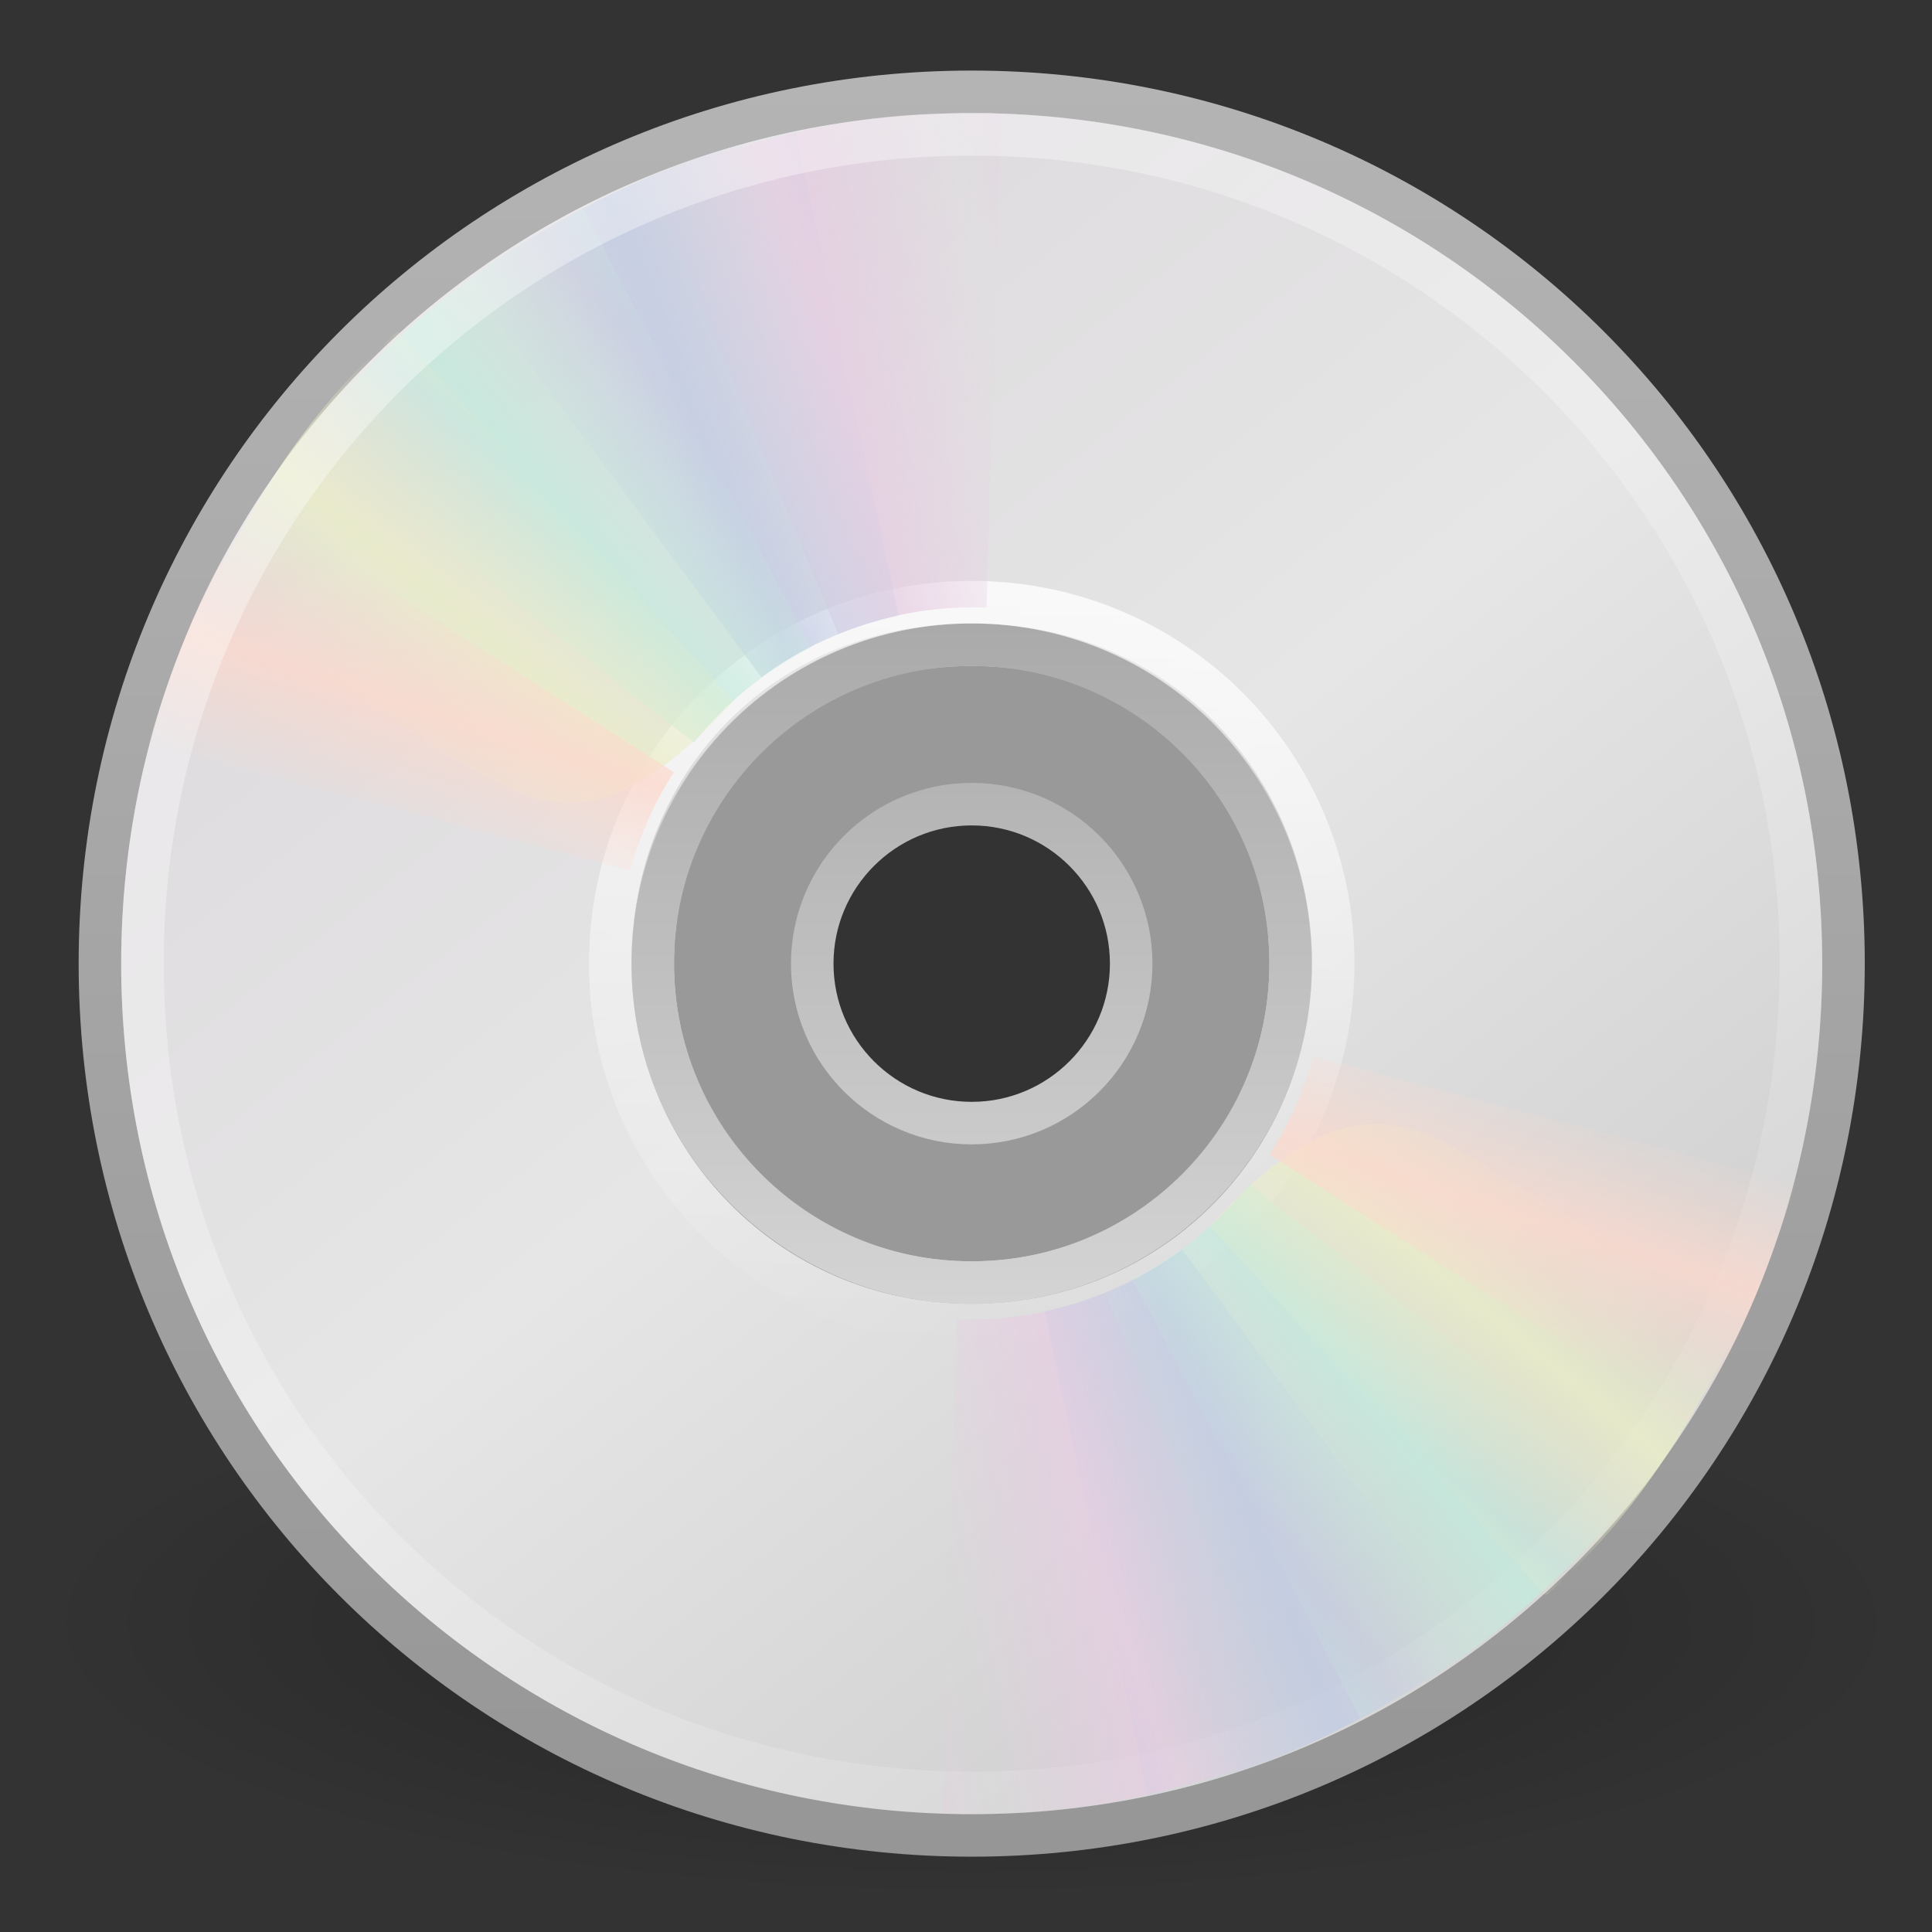 <?xml version="1.0" encoding="UTF-8" standalone="no"?>
<!-- Created with Inkscape (http://www.inkscape.org/) -->

<svg
   xmlns:dc="http://purl.org/dc/elements/1.1/"
   xmlns:cc="http://creativecommons.org/ns#"
   xmlns:rdf="http://www.w3.org/1999/02/22-rdf-syntax-ns#"
   xmlns:svg="http://www.w3.org/2000/svg"
   xmlns="http://www.w3.org/2000/svg"
   xmlns:xlink="http://www.w3.org/1999/xlink"
   xmlns:sodipodi="http://sodipodi.sourceforge.net/DTD/sodipodi-0.dtd"
   xmlns:inkscape="http://www.inkscape.org/namespaces/inkscape"
   width="128"
   height="128"
   id="svg26392"
   version="1.1"
   inkscape:version="0.48.5 r10040"
   sodipodi:docname="media-memory.svg">
  <rect width="100%" height="100%" fill="#333333" stroke="none"/>
  <defs
     id="defs26394">
    <filter
       color-interpolation-filters="sRGB"
       inkscape:collect="always"
       id="filter10207">
      <feGaussianBlur
         inkscape:collect="always"
         stdDeviation="0.022"
         id="feGaussianBlur10209" />
    </filter>
    <filter
       color-interpolation-filters="sRGB"
       inkscape:collect="always"
       id="filter5190">
      <feGaussianBlur
         inkscape:collect="always"
         stdDeviation="0.11"
         id="feGaussianBlur5192" />
    </filter>
    <filter
       color-interpolation-filters="sRGB"
       inkscape:collect="always"
       id="filter7497">
      <feGaussianBlur
         inkscape:collect="always"
         stdDeviation="0.037"
         id="feGaussianBlur7499" />
    </filter>
    <linearGradient
       inkscape:collect="always"
       xlink:href="#linearGradient4827"
       id="linearGradient7553"
       gradientUnits="userSpaceOnUse"
       spreadMethod="reflect"
       x1="64.492"
       y1="83.274"
       x2="64.492"
       y2="83.705" />
    <linearGradient
       id="linearGradient4827">
      <stop
         id="stop4829"
         offset="0"
         style="stop-color:#a5acb2;stop-opacity:1" />
      <stop
         style="stop-color:#bdc1c7;stop-opacity:1"
         offset="0.643"
         id="stop4831" />
      <stop
         id="stop4833"
         offset="0.88"
         style="stop-color:#33373c;stop-opacity:1;" />
      <stop
         id="stop4835"
         offset="1"
         style="stop-color:#000000;stop-opacity:1;" />
    </linearGradient>
    <clipPath
       id="clipPath3613"
       clipPathUnits="userSpaceOnUse">
      <rect
         style="fill:#ffffff;fill-opacity:1;fill-rule:nonzero;stroke:none"
         id="rect3615"
         width="84"
         height="84"
         x="6"
         y="6"
         rx="6"
         ry="6" />
    </clipPath>
    <linearGradient
       gradientUnits="userSpaceOnUse"
       y2="138.661"
       x2="48"
       y1="20.221"
       x1="48"
       id="linearGradient3613"
       xlink:href="#linearGradient3737"
       inkscape:collect="always" />
    <filter
       color-interpolation-filters="sRGB"
       height="1.384"
       y="-0.192"
       width="1.384"
       x="-0.192"
       id="filter3794"
       inkscape:collect="always">
      <feGaussianBlur
         id="feGaussianBlur3796"
         stdDeviation="5.28"
         inkscape:collect="always" />
    </filter>
    <filter
       color-interpolation-filters="sRGB"
       id="filter3174"
       inkscape:collect="always">
      <feGaussianBlur
         id="feGaussianBlur3176"
         stdDeviation="1.71"
         inkscape:collect="always" />
    </filter>
    <linearGradient
       id="linearGradient3737"
       inkscape:collect="always">
      <stop
         id="stop3739"
         offset="0"
         style="stop-color:#ffffff;stop-opacity:1;" />
      <stop
         id="stop3741"
         offset="1"
         style="stop-color:#ffffff;stop-opacity:0;" />
    </linearGradient>
    <linearGradient
       gradientUnits="userSpaceOnUse"
       y2="7.017"
       x2="45.448"
       y1="92.54"
       x1="45.448"
       gradientTransform="scale(1.006,0.994)"
       id="ButtonShadow">
      <stop
         id="stop3750"
         offset="0"
         style="stop-color:#000000;stop-opacity:1;" />
      <stop
         id="stop3752"
         offset="1"
         style="stop-color:#000000;stop-opacity:0.588;" />
    </linearGradient>
    <linearGradient
       inkscape:collect="always"
       xlink:href="#ButtonShadow-2"
       id="linearGradient2961"
       gradientUnits="userSpaceOnUse"
       gradientTransform="scale(1.006,0.994)"
       x1="45.448"
       y1="92.54"
       x2="45.448"
       y2="7.017" />
    <filter
       id="filter3689"
       inkscape:collect="always"
       color-interpolation-filters="sRGB">
      <feGaussianBlur
         id="feGaussianBlur3691"
         stdDeviation="1.71"
         inkscape:collect="always" />
    </filter>
    <linearGradient
       gradientUnits="userSpaceOnUse"
       y2="7.017"
       x2="45.448"
       y1="92.54"
       x1="45.448"
       gradientTransform="scale(1.006,0.994)"
       id="ButtonShadow-2">
      <stop
         id="stop3750-61"
         offset="0"
         style="stop-color:#000000;stop-opacity:1;" />
      <stop
         id="stop3752-0"
         offset="1"
         style="stop-color:#000000;stop-opacity:0.588;" />
    </linearGradient>
    <filter
       id="filter3174-6"
       inkscape:collect="always">
      <feGaussianBlur
         id="feGaussianBlur3176-5"
         stdDeviation="1.71"
         inkscape:collect="always" />
    </filter>
    <linearGradient
       gradientUnits="userSpaceOnUse"
       y2="7.017"
       x2="45.448"
       y1="92.54"
       x1="45.448"
       gradientTransform="scale(1.006,0.994)"
       id="ButtonShadow-8">
      <stop
         id="stop3750-6"
         offset="0"
         style="stop-color:#000000;stop-opacity:1;" />
      <stop
         id="stop3752-9"
         offset="1"
         style="stop-color:#000000;stop-opacity:0.588;" />
    </linearGradient>
    <linearGradient
       y2="39.267"
       x2="6.238"
       y1="42.891"
       x1="6.221"
       gradientTransform="matrix(-1.984,0,0,0.631,53.828,9.655)"
       gradientUnits="userSpaceOnUse"
       id="linearGradient3145"
       xlink:href="#linearGradient14780"
       inkscape:collect="always" />
    <linearGradient
       y2="39.267"
       x2="6.238"
       y1="42.891"
       x1="6.221"
       gradientTransform="matrix(-1.984,0,0,0.631,50.828,9.655)"
       gradientUnits="userSpaceOnUse"
       id="linearGradient3143"
       xlink:href="#linearGradient14780"
       inkscape:collect="always" />
    <linearGradient
       y2="39.267"
       x2="6.238"
       y1="42.891"
       x1="6.221"
       gradientTransform="matrix(-1.984,0,0,0.631,44.847,9.596)"
       gradientUnits="userSpaceOnUse"
       id="linearGradient3141"
       xlink:href="#linearGradient14780"
       inkscape:collect="always" />
    <linearGradient
       y2="39.267"
       x2="6.238"
       y1="42.891"
       x1="6.221"
       gradientTransform="matrix(-1.984,0,0,0.631,47.847,9.596)"
       gradientUnits="userSpaceOnUse"
       id="linearGradient3139"
       xlink:href="#linearGradient14780"
       inkscape:collect="always" />
    <radialGradient
       gradientTransform="matrix(2.064,-0.005,0.002,0.823,-6.948,9.547)"
       gradientUnits="userSpaceOnUse"
       xlink:href="#linearGradient7622"
       id="radialGradient3737"
       fy="12.336"
       fx="6.509"
       r="21.999"
       cy="12.336"
       cx="6.509" />
    <radialGradient
       gradientTransform="matrix(2.792,0.124,-0.032,0.725,-18.856,8.628)"
       gradientUnits="userSpaceOnUse"
       xlink:href="#linearGradient14981"
       id="radialGradient3735"
       fy="14.525"
       fx="10.78"
       r="23"
       cy="14.525"
       cx="10.78" />
    <linearGradient
       gradientTransform="matrix(-1.984,0,0,0.631,41.891,9.655)"
       gradientUnits="userSpaceOnUse"
       xlink:href="#linearGradient14780"
       id="linearGradient2965"
       y2="39.267"
       x2="6.238"
       y1="42.891"
       x1="6.221" />
    <linearGradient
       gradientTransform="matrix(0.333,0,0,1,-46.667,3)"
       gradientUnits="userSpaceOnUse"
       xlink:href="#linearGradient14881"
       id="linearGradient4707"
       y2="19.5"
       x2="4.328"
       y1="19.5"
       x1="8" />
    <linearGradient
       gradientTransform="matrix(0.333,0,0,1,-46.667,5)"
       gradientUnits="userSpaceOnUse"
       xlink:href="#linearGradient14881"
       id="linearGradient4705"
       y2="19.5"
       x2="4.328"
       y1="19.5"
       x1="8" />
    <linearGradient
       gradientTransform="matrix(0.333,0,0,1,-46.667,7)"
       gradientUnits="userSpaceOnUse"
       xlink:href="#linearGradient14881"
       id="linearGradient4703"
       y2="19.5"
       x2="4.328"
       y1="19.5"
       x1="8" />
    <linearGradient
       gradientTransform="matrix(0.333,0,0,1,-46.667,9)"
       gradientUnits="userSpaceOnUse"
       xlink:href="#linearGradient14881"
       id="linearGradient4701"
       y2="19.5"
       x2="4.328"
       y1="19.5"
       x1="8" />
    <linearGradient
       gradientTransform="matrix(0.333,0,0,1,-35.667,3)"
       gradientUnits="userSpaceOnUse"
       xlink:href="#linearGradient14881"
       id="linearGradient4528"
       y2="19.5"
       x2="4.328"
       y1="19.5"
       x1="8" />
    <linearGradient
       gradientTransform="matrix(0.333,0,0,1,-35.667,5)"
       gradientUnits="userSpaceOnUse"
       xlink:href="#linearGradient14881"
       id="linearGradient4526"
       y2="19.5"
       x2="4.328"
       y1="19.5"
       x1="8" />
    <linearGradient
       gradientTransform="matrix(0.333,0,0,1,-35.667,7)"
       gradientUnits="userSpaceOnUse"
       xlink:href="#linearGradient14881"
       id="linearGradient4524"
       y2="19.5"
       x2="4.328"
       y1="19.5"
       x1="8" />
    <linearGradient
       gradientTransform="matrix(0.333,0,0,1,-35.667,9)"
       gradientUnits="userSpaceOnUse"
       xlink:href="#linearGradient14881"
       id="linearGradient4522"
       y2="19.5"
       x2="4.328"
       y1="19.5"
       x1="8" />
    <linearGradient
       gradientTransform="matrix(0.333,0,0,1,-24.667,3)"
       gradientUnits="userSpaceOnUse"
       xlink:href="#linearGradient14881"
       id="linearGradient4512"
       y2="19.5"
       x2="4.328"
       y1="19.5"
       x1="8" />
    <linearGradient
       gradientTransform="matrix(0.333,0,0,1,-24.667,5)"
       gradientUnits="userSpaceOnUse"
       xlink:href="#linearGradient14881"
       id="linearGradient4510"
       y2="19.5"
       x2="4.328"
       y1="19.5"
       x1="8" />
    <linearGradient
       gradientTransform="matrix(0.333,0,0,1,-24.667,7)"
       gradientUnits="userSpaceOnUse"
       xlink:href="#linearGradient14881"
       id="linearGradient4508"
       y2="19.5"
       x2="4.328"
       y1="19.5"
       x1="8" />
    <linearGradient
       gradientTransform="matrix(0.333,0,0,1,-24.667,9)"
       gradientUnits="userSpaceOnUse"
       xlink:href="#linearGradient14881"
       id="linearGradient4506"
       y2="19.5"
       x2="4.328"
       y1="19.5"
       x1="8" />
    <linearGradient
       gradientTransform="matrix(0.333,0,0,1,-13.667,3)"
       gradientUnits="userSpaceOnUse"
       xlink:href="#linearGradient14881"
       id="linearGradient4496"
       y2="19.5"
       x2="4.328"
       y1="19.5"
       x1="8" />
    <linearGradient
       gradientTransform="matrix(0.333,0,0,1,-13.667,5)"
       gradientUnits="userSpaceOnUse"
       xlink:href="#linearGradient14881"
       id="linearGradient4494"
       y2="19.5"
       x2="4.328"
       y1="19.5"
       x1="8" />
    <linearGradient
       gradientTransform="matrix(0.333,0,0,1,-13.667,7)"
       gradientUnits="userSpaceOnUse"
       xlink:href="#linearGradient14881"
       id="linearGradient4492"
       y2="19.5"
       x2="4.328"
       y1="19.5"
       x1="8" />
    <linearGradient
       gradientTransform="matrix(0.333,0,0,1,-13.667,9)"
       gradientUnits="userSpaceOnUse"
       xlink:href="#linearGradient14881"
       id="linearGradient4490"
       y2="19.5"
       x2="4.328"
       y1="19.5"
       x1="8" />
    <linearGradient
       gradientTransform="matrix(0.333,0,0,1,34.333,3)"
       gradientUnits="userSpaceOnUse"
       xlink:href="#linearGradient14881"
       id="linearGradient4464"
       y2="19.5"
       x2="4.328"
       y1="19.5"
       x1="8" />
    <linearGradient
       gradientTransform="matrix(0.333,0,0,1,34.333,5)"
       gradientUnits="userSpaceOnUse"
       xlink:href="#linearGradient14881"
       id="linearGradient4462"
       y2="19.5"
       x2="4.328"
       y1="19.5"
       x1="8" />
    <linearGradient
       gradientTransform="matrix(0.333,0,0,1,34.333,7)"
       gradientUnits="userSpaceOnUse"
       xlink:href="#linearGradient14881"
       id="linearGradient4460"
       y2="19.5"
       x2="4.328"
       y1="19.5"
       x1="8" />
    <linearGradient
       gradientTransform="matrix(0.333,0,0,1,34.333,9)"
       gradientUnits="userSpaceOnUse"
       xlink:href="#linearGradient14881"
       id="linearGradient4458"
       y2="19.5"
       x2="4.328"
       y1="19.5"
       x1="8" />
    <linearGradient
       gradientTransform="matrix(0.333,0,0,1,-28,20)"
       gradientUnits="userSpaceOnUse"
       xlink:href="#linearGradient14881"
       id="linearGradient4456"
       y2="21.5"
       x2="27"
       y1="21.5"
       x1="24" />
    <linearGradient
       gradientTransform="matrix(0.333,0,0,1,-28,20)"
       gradientUnits="userSpaceOnUse"
       xlink:href="#linearGradient14881"
       id="linearGradient4454"
       y2="19.5"
       x2="27"
       y1="19.5"
       x1="24" />
    <linearGradient
       gradientTransform="matrix(0.333,0,0,1,-33.667,20)"
       gradientUnits="userSpaceOnUse"
       xlink:href="#linearGradient14881"
       id="linearGradient4452"
       y2="19.5"
       x2="4.328"
       y1="19.5"
       x1="8" />
    <linearGradient
       gradientTransform="matrix(0.333,0,0,1,-33.667,20)"
       gradientUnits="userSpaceOnUse"
       xlink:href="#linearGradient14881"
       id="linearGradient4450"
       y2="19.5"
       x2="4.328"
       y1="19.5"
       x1="8" />
    <linearGradient
       gradientTransform="matrix(0.531,0,0,0.759,-34.068,23.746)"
       gradientUnits="userSpaceOnUse"
       xlink:href="#linearGradient7622"
       id="linearGradient4448"
       y2="31.347"
       x2="18.968"
       y1="20.166"
       x1="16.965" />
    <linearGradient
       gradientTransform="matrix(0.333,0,0,1,23.333,3)"
       gradientUnits="userSpaceOnUse"
       xlink:href="#linearGradient14881"
       id="linearGradient4410"
       y2="19.5"
       x2="4.328"
       y1="19.5"
       x1="8" />
    <linearGradient
       gradientTransform="matrix(0.333,0,0,1,23.333,5)"
       gradientUnits="userSpaceOnUse"
       xlink:href="#linearGradient14881"
       id="linearGradient4408"
       y2="19.5"
       x2="4.328"
       y1="19.5"
       x1="8" />
    <linearGradient
       gradientTransform="matrix(0.333,0,0,1,23.333,7)"
       gradientUnits="userSpaceOnUse"
       xlink:href="#linearGradient14881"
       id="linearGradient4406"
       y2="19.5"
       x2="4.328"
       y1="19.5"
       x1="8" />
    <linearGradient
       gradientTransform="matrix(0.333,0,0,1,23.333,9)"
       gradientUnits="userSpaceOnUse"
       xlink:href="#linearGradient14881"
       id="linearGradient4404"
       y2="19.5"
       x2="4.328"
       y1="19.5"
       x1="8" />
    <linearGradient
       gradientTransform="matrix(0.333,0,0,1,-28,9)"
       gradientUnits="userSpaceOnUse"
       xlink:href="#linearGradient14881"
       id="linearGradient4402"
       y2="21.5"
       x2="27"
       y1="21.5"
       x1="24" />
    <linearGradient
       gradientTransform="matrix(0.333,0,0,1,-28,9)"
       gradientUnits="userSpaceOnUse"
       xlink:href="#linearGradient14881"
       id="linearGradient4400"
       y2="19.5"
       x2="27"
       y1="19.5"
       x1="24" />
    <linearGradient
       gradientTransform="matrix(0.333,0,0,1,-33.667,9)"
       gradientUnits="userSpaceOnUse"
       xlink:href="#linearGradient14881"
       id="linearGradient4398"
       y2="19.5"
       x2="4.328"
       y1="19.5"
       x1="8" />
    <linearGradient
       gradientTransform="matrix(0.333,0,0,1,-33.667,9)"
       gradientUnits="userSpaceOnUse"
       xlink:href="#linearGradient14881"
       id="linearGradient4396"
       y2="19.5"
       x2="4.328"
       y1="19.5"
       x1="8" />
    <linearGradient
       gradientTransform="matrix(0.531,0,0,0.759,-34.068,12.746)"
       gradientUnits="userSpaceOnUse"
       xlink:href="#linearGradient7622"
       id="linearGradient4394"
       y2="31.347"
       x2="18.968"
       y1="20.166"
       x1="16.965" />
    <linearGradient
       gradientTransform="matrix(0.333,0,0,1,12.333,3)"
       gradientUnits="userSpaceOnUse"
       xlink:href="#linearGradient14881"
       id="linearGradient4356"
       y2="19.5"
       x2="4.328"
       y1="19.5"
       x1="8" />
    <linearGradient
       gradientTransform="matrix(0.333,0,0,1,12.333,5)"
       gradientUnits="userSpaceOnUse"
       xlink:href="#linearGradient14881"
       id="linearGradient4354"
       y2="19.5"
       x2="4.328"
       y1="19.5"
       x1="8" />
    <linearGradient
       gradientTransform="matrix(0.333,0,0,1,12.333,7)"
       gradientUnits="userSpaceOnUse"
       xlink:href="#linearGradient14881"
       id="linearGradient4352"
       y2="19.5"
       x2="4.328"
       y1="19.5"
       x1="8" />
    <linearGradient
       gradientTransform="matrix(0.333,0,0,1,12.333,9)"
       gradientUnits="userSpaceOnUse"
       xlink:href="#linearGradient14881"
       id="linearGradient4350"
       y2="19.5"
       x2="4.328"
       y1="19.5"
       x1="8" />
    <linearGradient
       gradientTransform="matrix(0.333,0,0,1,-28,-2)"
       gradientUnits="userSpaceOnUse"
       xlink:href="#linearGradient14881"
       id="linearGradient4348"
       y2="21.5"
       x2="27"
       y1="21.5"
       x1="24" />
    <linearGradient
       gradientTransform="matrix(0.333,0,0,1,-28,-2)"
       gradientUnits="userSpaceOnUse"
       xlink:href="#linearGradient14881"
       id="linearGradient4346"
       y2="19.5"
       x2="27"
       y1="19.5"
       x1="24" />
    <linearGradient
       gradientTransform="matrix(0.333,0,0,1,-33.667,-2)"
       gradientUnits="userSpaceOnUse"
       xlink:href="#linearGradient14881"
       id="linearGradient4344"
       y2="19.5"
       x2="4.328"
       y1="19.5"
       x1="8" />
    <linearGradient
       gradientTransform="matrix(0.333,0,0,1,-33.667,-2)"
       gradientUnits="userSpaceOnUse"
       xlink:href="#linearGradient14881"
       id="linearGradient4342"
       y2="19.5"
       x2="4.328"
       y1="19.5"
       x1="8" />
    <linearGradient
       gradientTransform="matrix(0.531,0,0,0.759,-34.068,1.746)"
       gradientUnits="userSpaceOnUse"
       xlink:href="#linearGradient7622"
       id="linearGradient4340"
       y2="31.347"
       x2="18.968"
       y1="20.166"
       x1="16.965" />
    <linearGradient
       gradientTransform="matrix(0.531,0,0,0.759,-34.068,-9.254)"
       gradientUnits="userSpaceOnUse"
       xlink:href="#linearGradient7622"
       id="linearGradient4179"
       y2="31.347"
       x2="18.968"
       y1="20.166"
       x1="16.965" />
    <linearGradient
       gradientTransform="matrix(0.333,0,0,1,-33.667,-13)"
       gradientUnits="userSpaceOnUse"
       xlink:href="#linearGradient14881"
       id="linearGradient4176"
       y2="19.5"
       x2="4.328"
       y1="19.5"
       x1="8" />
    <linearGradient
       gradientTransform="matrix(0.333,0,0,1,-33.667,-13)"
       gradientUnits="userSpaceOnUse"
       xlink:href="#linearGradient14881"
       id="linearGradient4173"
       y2="19.5"
       x2="4.328"
       y1="19.5"
       x1="8" />
    <linearGradient
       gradientTransform="matrix(0.333,0,0,1,-28,-13)"
       gradientUnits="userSpaceOnUse"
       xlink:href="#linearGradient14881"
       id="linearGradient4167"
       y2="19.5"
       x2="27"
       y1="19.5"
       x1="24" />
    <linearGradient
       gradientTransform="matrix(0.333,0,0,1,-28,-13)"
       gradientUnits="userSpaceOnUse"
       xlink:href="#linearGradient14881"
       id="linearGradient4164"
       y2="21.5"
       x2="27"
       y1="21.5"
       x1="24" />
    <linearGradient
       gradientTransform="matrix(0.333,0,0,1,1.333,9)"
       gradientUnits="userSpaceOnUse"
       xlink:href="#linearGradient14881"
       id="linearGradient4158"
       y2="19.5"
       x2="4.328"
       y1="19.5"
       x1="8" />
    <linearGradient
       gradientTransform="matrix(0.333,0,0,1,1.333,7)"
       gradientUnits="userSpaceOnUse"
       xlink:href="#linearGradient14881"
       id="linearGradient4155"
       y2="19.5"
       x2="4.328"
       y1="19.5"
       x1="8" />
    <linearGradient
       gradientTransform="matrix(0.333,0,0,1,1.333,5)"
       gradientUnits="userSpaceOnUse"
       xlink:href="#linearGradient14881"
       id="linearGradient4152"
       y2="19.5"
       x2="4.328"
       y1="19.5"
       x1="8" />
    <linearGradient
       gradientTransform="matrix(0.333,0,0,1,1.333,3)"
       gradientUnits="userSpaceOnUse"
       xlink:href="#linearGradient14881"
       id="linearGradient4149"
       y2="19.5"
       x2="4.328"
       y1="19.5"
       x1="8" />
    <linearGradient
       gradientTransform="matrix(-1.984,0,0,0.631,38.891,9.655)"
       gradientUnits="userSpaceOnUse"
       xlink:href="#linearGradient14780"
       id="linearGradient3240-5"
       y2="39.267"
       x2="6.238"
       y1="42.891"
       x1="6.221" />
    <linearGradient
       gradientTransform="matrix(-1.984,0,0,0.631,20.907,9.655)"
       gradientUnits="userSpaceOnUse"
       xlink:href="#linearGradient14780"
       id="linearGradient3240"
       y2="39.267"
       x2="6.238"
       y1="42.891"
       x1="6.221" />
    <linearGradient
       gradientTransform="matrix(-1.984,0,0,0.631,35.91,9.596)"
       gradientUnits="userSpaceOnUse"
       xlink:href="#linearGradient14780"
       id="linearGradient3203"
       y2="39.267"
       x2="6.238"
       y1="42.891"
       x1="6.221" />
    <linearGradient
       gradientTransform="matrix(-1.984,0,0,0.631,32.91,9.596)"
       gradientUnits="userSpaceOnUse"
       xlink:href="#linearGradient14780"
       id="linearGradient3200"
       y2="39.267"
       x2="6.238"
       y1="42.891"
       x1="6.221" />
    <linearGradient
       gradientTransform="matrix(-1.984,0,0,0.631,29.894,9.596)"
       gradientUnits="userSpaceOnUse"
       xlink:href="#linearGradient14780"
       id="linearGradient3197"
       y2="39.267"
       x2="6.238"
       y1="42.891"
       x1="6.221" />
    <linearGradient
       gradientTransform="matrix(-1.984,0,0,0.631,26.894,9.596)"
       gradientUnits="userSpaceOnUse"
       xlink:href="#linearGradient14780"
       id="linearGradient3194"
       y2="39.267"
       x2="6.238"
       y1="42.891"
       x1="6.221" />
    <linearGradient
       gradientTransform="matrix(-1.984,0,0,0.631,23.894,9.596)"
       gradientUnits="userSpaceOnUse"
       xlink:href="#linearGradient14780"
       id="linearGradient3191"
       y2="39.267"
       x2="6.238"
       y1="42.891"
       x1="6.221" />
    <radialGradient
       gradientTransform="matrix(1.03,0,0,0.118,-3.648,33.735)"
       gradientUnits="userSpaceOnUse"
       xlink:href="#linearGradient14993"
       id="radialGradient3052"
       fy="44.75"
       fx="21.5"
       r="17"
       cy="44.75"
       cx="21.5" />
    <linearGradient
       id="linearGradient14780">
      <stop
         offset="0"
         style="stop-color:#d3ba00;stop-opacity:1"
         id="stop14782" />
      <stop
         offset="1"
         style="stop-color:#d3ba00;stop-opacity:0"
         id="stop14784" />
    </linearGradient>
    <linearGradient
       id="linearGradient14881">
      <stop
         offset="0"
         style="stop-color:#877c32;stop-opacity:1"
         id="stop14883" />
      <stop
         offset="1"
         style="stop-color:#ffd716;stop-opacity:1"
         id="stop14893" />
    </linearGradient>
    <linearGradient
       id="linearGradient14981">
      <stop
         offset="0"
         style="stop-color:#628430;stop-opacity:1"
         id="stop14983" />
      <stop
         offset="1"
         style="stop-color:#364d17;stop-opacity:1"
         id="stop14985" />
    </linearGradient>
    <linearGradient
       id="linearGradient14993">
      <stop
         offset="0"
         style="stop-color:#000000;stop-opacity:1"
         id="stop14995" />
      <stop
         offset="1"
         style="stop-color:#000000;stop-opacity:0"
         id="stop14997" />
    </linearGradient>
    <linearGradient
       id="linearGradient7622">
      <stop
         offset="0"
         style="stop-color:#ffffff;stop-opacity:1"
         id="stop7624" />
      <stop
         offset="1"
         style="stop-color:#ffffff;stop-opacity:0"
         id="stop7626" />
    </linearGradient>
    <linearGradient
       inkscape:collect="always"
       xlink:href="#linearGradient14780"
       id="linearGradient12669"
       gradientUnits="userSpaceOnUse"
       gradientTransform="matrix(-1.984,0,0,0.631,41.891,9.655)"
       x1="6.221"
       y1="42.891"
       x2="6.238"
       y2="39.267" />
    <radialGradient
       r="22.627"
       fy="41.636"
       fx="23.335"
       cy="41.636"
       cx="23.335"
       gradientTransform="matrix(0.972,0,0,0.287,1.312,27.541)"
       gradientUnits="userSpaceOnUse"
       id="radialGradient2475"
       xlink:href="#linearGradient23419"
       inkscape:collect="always" />
    <linearGradient
       y2="45.033"
       x2="-21.916"
       y1="3"
       x1="-21.916"
       gradientTransform="translate(50.265,0)"
       gradientUnits="userSpaceOnUse"
       id="linearGradient2472-2"
       xlink:href="#linearGradient3772"
       inkscape:collect="always" />
    <linearGradient
       y2="14.203"
       x2="35.391"
       y1="32.416"
       x1="12.274"
       gradientTransform="matrix(0,1.171,-1.171,0,51.06,-4.115)"
       gradientUnits="userSpaceOnUse"
       id="linearGradient2470"
       xlink:href="#linearGradient3263"
       inkscape:collect="always" />
    <linearGradient
       y2="32.509"
       x2="21.448"
       y1="15.5"
       x1="21.448"
       gradientTransform="matrix(0.938,0,0,0.938,1.5,1.5)"
       gradientUnits="userSpaceOnUse"
       id="linearGradient2465"
       xlink:href="#linearGradient3428"
       inkscape:collect="always" />
    <linearGradient
       y2="45.962"
       x2="18.203"
       y1="4.038"
       x1="18.776"
       gradientTransform="matrix(0.429,0,0,0.429,13.547,13.266)"
       gradientUnits="userSpaceOnUse"
       id="linearGradient2462"
       xlink:href="#linearGradient6036"
       inkscape:collect="always" />
    <linearGradient
       y2="54.698"
       x2="48.799"
       y1="3.61"
       x1="10.502"
       gradientTransform="matrix(0.985,0,0,0.985,0.019,-0.624)"
       gradientUnits="userSpaceOnUse"
       id="linearGradient2453"
       xlink:href="#linearGradient6036"
       inkscape:collect="always" />
    <linearGradient
       spreadMethod="reflect"
       gradientUnits="userSpaceOnUse"
       xlink:href="#linearGradient3487"
       id="linearGradient3311"
       y2="9.862"
       x2="24.274"
       y1="10.775"
       x1="20.58" />
    <linearGradient
       id="linearGradient3487">
      <stop
         offset="0"
         style="stop-color:#e6cde2;stop-opacity:1"
         id="stop3489" />
      <stop
         offset="1"
         style="stop-color:#e6cde2;stop-opacity:0"
         id="stop3491" />
    </linearGradient>
    <linearGradient
       spreadMethod="reflect"
       gradientUnits="userSpaceOnUse"
       xlink:href="#linearGradient3495"
       id="linearGradient3313"
       y2="9.796"
       x2="21.047"
       y1="11.2"
       x1="17.495" />
    <linearGradient
       id="linearGradient3495">
      <stop
         offset="0"
         style="stop-color:#c1cbe4;stop-opacity:1"
         id="stop3497" />
      <stop
         offset="1"
         style="stop-color:#c1cbe4;stop-opacity:0"
         id="stop3499" />
    </linearGradient>
    <linearGradient
       spreadMethod="reflect"
       gradientUnits="userSpaceOnUse"
       xlink:href="#linearGradient3503"
       id="linearGradient3315"
       y2="10.732"
       x2="16.994"
       y1="13.046"
       x1="14.085" />
    <linearGradient
       id="linearGradient3503">
      <stop
         offset="0"
         style="stop-color:#c4ebdd;stop-opacity:1"
         id="stop3505" />
      <stop
         offset="1"
         style="stop-color:#c4ebdd;stop-opacity:0"
         id="stop3507" />
    </linearGradient>
    <linearGradient
       spreadMethod="reflect"
       gradientUnits="userSpaceOnUse"
       xlink:href="#linearGradient3511"
       id="linearGradient3317"
       y2="13.462"
       x2="14.609"
       y1="16.188"
       x1="12.372" />
    <linearGradient
       id="linearGradient3511">
      <stop
         offset="0"
         style="stop-color:#ebeec7;stop-opacity:1"
         id="stop3513" />
      <stop
         offset="1"
         style="stop-color:#ebeec7;stop-opacity:0"
         id="stop3515" />
    </linearGradient>
    <linearGradient
       spreadMethod="reflect"
       gradientUnits="userSpaceOnUse"
       xlink:href="#linearGradient3519"
       id="linearGradient3319"
       y2="20.613"
       x2="9.73"
       y1="17.886"
       x1="10.609" />
    <linearGradient
       id="linearGradient3519">
      <stop
         offset="0"
         style="stop-color:#fcd9cd;stop-opacity:1"
         id="stop3521" />
      <stop
         offset="1"
         style="stop-color:#fcd9cd;stop-opacity:0"
         id="stop3523" />
    </linearGradient>
    <linearGradient
       id="linearGradient6036">
      <stop
         offset="0"
         style="stop-color:#ffffff;stop-opacity:1"
         id="stop6038" />
      <stop
         offset="1"
         style="stop-color:#ffffff;stop-opacity:0"
         id="stop6040" />
    </linearGradient>
    <linearGradient
       spreadMethod="reflect"
       gradientUnits="userSpaceOnUse"
       xlink:href="#linearGradient3487"
       id="linearGradient3346"
       y2="9.862"
       x2="24.274"
       y1="10.775"
       x1="20.58" />
    <linearGradient
       spreadMethod="reflect"
       gradientUnits="userSpaceOnUse"
       xlink:href="#linearGradient3495"
       id="linearGradient3348"
       y2="9.796"
       x2="21.047"
       y1="11.2"
       x1="17.495" />
    <linearGradient
       spreadMethod="reflect"
       gradientUnits="userSpaceOnUse"
       xlink:href="#linearGradient3503"
       id="linearGradient3350"
       y2="10.732"
       x2="16.994"
       y1="13.046"
       x1="14.085" />
    <linearGradient
       spreadMethod="reflect"
       gradientUnits="userSpaceOnUse"
       xlink:href="#linearGradient3511"
       id="linearGradient3352"
       y2="13.462"
       x2="14.609"
       y1="16.188"
       x1="12.372" />
    <linearGradient
       spreadMethod="reflect"
       gradientUnits="userSpaceOnUse"
       xlink:href="#linearGradient3519"
       id="linearGradient3354"
       y2="20.613"
       x2="9.73"
       y1="17.886"
       x1="10.609" />
    <linearGradient
       id="linearGradient3428">
      <stop
         offset="0"
         style="stop-color:#aaaaaa;stop-opacity:1"
         id="stop3430" />
      <stop
         offset="1"
         style="stop-color:#d4d4d4;stop-opacity:1"
         id="stop3432" />
    </linearGradient>
    <linearGradient
       gradientUnits="userSpaceOnUse"
       id="linearGradient3263"
       y2="14.203"
       x2="35.391"
       y1="32.416"
       x1="12.274">
      <stop
         offset="0"
         style="stop-color:#dedbde;stop-opacity:1"
         id="stop3265" />
      <stop
         offset="0.5"
         style="stop-color:#e6e6e6;stop-opacity:1"
         id="stop3267" />
      <stop
         offset="1"
         style="stop-color:#d2d2d2;stop-opacity:1"
         id="stop3269" />
    </linearGradient>
    <linearGradient
       id="linearGradient3772">
      <stop
         offset="0"
         style="stop-color:#b4b4b4;stop-opacity:1"
         id="stop3774" />
      <stop
         offset="1"
         style="stop-color:#969696;stop-opacity:1"
         id="stop3776" />
    </linearGradient>
    <linearGradient
       id="linearGradient23419">
      <stop
         offset="0"
         style="stop-color:#000000;stop-opacity:1"
         id="stop23421" />
      <stop
         offset="1"
         style="stop-color:#000000;stop-opacity:0"
         id="stop23423" />
    </linearGradient>
  </defs>
  <sodipodi:namedview
     id="base"
     pagecolor="#ffffff"
     bordercolor="#666666"
     borderopacity="1.0"
     inkscape:pageopacity="0.0"
     inkscape:pageshadow="2"
     inkscape:zoom="2.8284272"
     inkscape:cx="59.209066"
     inkscape:cy="71.833142"
     inkscape:current-layer="layer5-5"
     showgrid="true"
     inkscape:document-units="px"
     inkscape:grid-bbox="true"
     inkscape:window-width="817"
     inkscape:window-height="785"
     inkscape:window-x="774"
     inkscape:window-y="47"
     inkscape:window-maximized="0"
     showguides="true"
     inkscape:guide-bbox="true"
     inkscape:snap-grids="false"
     inkscape:snap-to-guides="false"
     inkscape:showpageshadow="false">
    <inkscape:grid
       type="xygrid"
       id="grid3056"
       empspacing="4"
       visible="true"
       enabled="true"
       snapvisiblegridlinesonly="true"
       spacingx="8px"
       spacingy="8px" />
  </sodipodi:namedview>
  <g
     id="layer1"
     inkscape:label="Layer 1"
     inkscape:groupmode="layer"
     transform="translate(0,64)">
    <g
       id="layer1-6"
       transform="translate(26,-47)">
      <g
         id="g10713"
         transform="translate(-3.516,4.5)">
        <g
           style="display:none"
           inkscape:label="Blur Shadow"
           id="layer2">
          <rect
             ry="6"
             rx="6"
             y="7"
             x="5"
             height="85"
             width="86"
             id="rect3745"
             style="opacity:0.9;fill:url(#ButtonShadow);fill-opacity:1;fill-rule:nonzero;stroke:none;filter:url(#filter3174)" />
        </g>
        <g
           style="display:none"
           inkscape:label="Highlight"
           id="layer5">
          <rect
             clip-path="url(#clipPath3613)"
             ry="12"
             rx="12"
             y="15"
             x="15"
             height="66"
             width="66"
             id="rect3171"
             style="opacity:0.5;fill:url(#linearGradient3613);fill-opacity:1;fill-rule:nonzero;stroke:#ffffff;stroke-width:0.5;stroke-linecap:round;stroke-linejoin:miter;stroke-miterlimit:4;stroke-opacity:1;stroke-dasharray:none;stroke-dashoffset:0;filter:url(#filter3794)" />
        </g>
        <g
           style="display:inline"
           inkscape:label="Keys"
           id="layer3">
          <g
             style="display:inline"
             id="g11357"
             transform="translate(38.008,-11.245)">
            <g
               style="display:none"
               inkscape:label="Blur Shadow"
               id="layer2-6">
              <path
                 id="rect3745-5"
                 d="m 11,7 c -3.324,0 -6,2.676 -6,6 l 0,5 0,16 c 0,15.18 5,20.149 5,40 l 0,12 c 0,3.314 2.686,6 6,6 l 64,0 c 3.314,0 6,-2.686 6,-6 l 0,-12 c 0,-19.851 5,-24.82 5,-40 l 0,-16 0,-5 C 91,9.676 88.324,7 85,7 l -74,0 z"
                 style="opacity:0.9;fill:url(#linearGradient2961);fill-opacity:1;fill-rule:nonzero;stroke:none;display:inline;filter:url(#filter3689)"
                 inkscape:connector-curvature="0" />
            </g>
            <g
               style="display:inline"
               id="layer1-9"
               inkscape:label="Button"
               transform="matrix(1.321,0,0,1.321,-59.152,-11.294)">
              <g
                 id="g11630"
                 transform="matrix(0.757,0,0,0.757,6.189,3.513)">
                <g
                   style="display:none"
                   inkscape:label="Blur Shadow"
                   id="layer2-4">
                  <rect
                     ry="6"
                     rx="6"
                     y="7"
                     x="5"
                     height="85"
                     width="86"
                     id="rect3745-6"
                     style="opacity:0.9;fill:url(#ButtonShadow-8);fill-opacity:1;fill-rule:nonzero;stroke:none;filter:url(#filter3174-6)" />
                </g>
                <g
                   style="display:inline"
                   inkscape:label="Highlight"
                   id="layer5-5"
                   transform="matrix(1.305,0,0,1.305,-8.47,-2.61)">
                  <g
                     id="g12806"
                     transform="matrix(2.159,0,0,2.159,-3.285,-3.654)">
                    <path
                       d="m 46,39.5 c 0.001,3.59 -9.849,6.5 -22,6.5 -12.151,0 -22.001,-2.91 -22,-6.5 C 1.999,35.91 11.849,33 24,33 c 12.151,0 22.001,2.91 22,6.5 l 0,0 z"
                       id="path23417"
                       style="opacity:0.3;fill:url(#radialGradient2475);fill-opacity:1;fill-rule:evenodd;stroke:none;stroke-width:2;marker:none;visibility:visible;display:inline;overflow:visible"
                       inkscape:connector-curvature="0" />
                    <path
                       d="M 44.5,24 C 44.5,12.637 35.363,3.5 24,3.5 12.637,3.5 3.5,12.637 3.5,24 3.5,35.363 12.637,44.5 24,44.5 35.363,44.5 44.5,35.363 44.5,24 z m -13,0 c 0,4.128 -3.289,7.5 -7.5,7.5 -4.293,0 -7.5,-3.455 -7.5,-7.5 0,-4.127 3.041,-7.5 7.5,-7.5 4.459,0 7.5,3.454 7.5,7.5 z"
                       id="path2781"
                       style="fill:url(#linearGradient2470);fill-rule:nonzero;stroke:url(#linearGradient2472-2);stroke-width:1;stroke-miterlimit:4;stroke-opacity:1"
                       inkscape:connector-curvature="0" />
                    <path
                       d="m 24,16 c -4.416,0 -8,3.584 -8,8 0,4.416 3.584,8 8,8 4.416,0 8,-3.584 8,-8 0,-4.416 -3.584,-8 -8,-8 z m 0,4 c 2.208,0 4,1.792 4,4 0,2.208 -1.792,4 -4,4 -2.208,0 -4,-1.792 -4,-4 0,-2.208 1.792,-4 4,-4 z"
                       id="path2474"
                       style="opacity:0.5;fill:#ffffff;fill-opacity:1;fill-rule:nonzero;stroke:none;stroke-width:1;marker:none;visibility:visible;display:inline;overflow:visible;enable-background:accumulate"
                       inkscape:connector-curvature="0" />
                    <path
                       d="m 24,16.5 c -4.14,0 -7.5,3.36 -7.5,7.5 0,4.14 3.36,7.5 7.5,7.5 4.14,0 7.5,-3.36 7.5,-7.5 0,-4.14 -3.36,-7.5 -7.5,-7.5 z m 0,3.75 c 2.07,0 3.75,1.68 3.75,3.75 0,2.07 -1.68,3.75 -3.75,3.75 -2.07,0 -3.75,-1.68 -3.75,-3.75 0,-2.07 1.68,-3.75 3.75,-3.75 z"
                       id="path3418"
                       style="fill:none;stroke:url(#linearGradient2465);stroke-width:1;stroke-linecap:butt;stroke-linejoin:round;stroke-miterlimit:4;stroke-opacity:1;stroke-dasharray:none;stroke-dashoffset:0;marker:none;visibility:visible;display:inline;overflow:visible;enable-background:accumulate"
                       inkscape:connector-curvature="0" />
                    <path
                       d="m 24,15.5 c -4.711,0 -8.5,3.789 -8.5,8.5 0,4.711 3.789,8.5 8.5,8.5 4.711,0 8.5,-3.789 8.5,-8.5 0,-4.711 -3.789,-8.5 -8.5,-8.5 l 0,0 0,0 0,0 z"
                       id="path3281"
                       style="opacity:0.8;fill:none;stroke:url(#linearGradient2462);stroke-width:1;stroke-miterlimit:4;stroke-opacity:1"
                       inkscape:connector-curvature="0" />
                    <g
                       id="g3527">
                      <path
                         d="M 15.857,5.731 20.625,16.344 C 21.66,15.885 22.795,15.625 24,15.625 c 0.032,0 0.062,-3.6e-4 0.094,0 L 24.108,4.005 c -2.942,-0.071 -5.543,0.657 -8.251,1.726 l 10e-7,0 z"
                         transform="matrix(1,0.028,-0.028,1,0.692,-0.671)"
                         id="path3296"
                         style="opacity:0.8;fill:url(#linearGradient3346);fill-opacity:1;fill-rule:nonzero;stroke:none"
                         inkscape:connector-curvature="0" />
                      <path
                         d="m 12.121,7.906 6.931,9.36 c 0.913,-0.67 1.966,-1.167 3.143,-1.425 0.031,-0.007 0.06,-0.014 0.092,-0.02 L 19.857,4.426 c -2.889,0.561 -5.32,1.856 -7.736,3.48 l 0,0 z"
                         id="path3308"
                         style="opacity:0.8;fill:url(#linearGradient3348);fill-opacity:1;fill-rule:nonzero;stroke:none"
                         inkscape:connector-curvature="0" />
                      <path
                         d="m 8.252,11.647 9.214,7.156 c 0.709,-0.883 1.597,-1.636 2.667,-2.19 0.028,-0.015 0.055,-0.029 0.083,-0.043 L 14.866,6.251 C 12.221,7.541 10.166,9.452 8.252,11.647 z"
                         id="path3310"
                         style="opacity:0.8;fill:url(#linearGradient3350);fill-opacity:1;fill-rule:nonzero;stroke:none"
                         inkscape:connector-curvature="0" />
                      <path
                         d="m 5.633,16.074 c 7.175,2.242 7.85,7.031 12.777,1.754 L 10.5,9.132 C 8.279,11.063 6.913,13.459 5.633,16.074 z"
                         id="path3312"
                         style="opacity:0.8;fill:url(#linearGradient3352);fill-opacity:1;fill-rule:nonzero;stroke:none"
                         inkscape:connector-curvature="0" />
                      <path
                         d="M 7.155,13.193 C 5.972,14.945 5.248,16.83 4.63,18.837 L 15.969,21.812 C 16.184,21.049 16.487,20.298 16.938,19.594 16.955,19.567 16.982,19.527 17,19.5 L 7.155,13.193 z"
                         id="path3314"
                         style="opacity:0.8;fill:url(#linearGradient3354);fill-opacity:1;fill-rule:nonzero;stroke:none"
                         inkscape:connector-curvature="0" />
                    </g>
                    <path
                       d="m 24,4.5 c -10.809,0 -19.5,8.691 -19.5,19.5 0,10.809 8.691,19.5 19.5,19.5 C 34.809,43.5 43.5,34.809 43.5,24 43.5,13.191 34.809,4.5 24,4.5 l 0,0 0,0 z"
                       id="path3272"
                       style="opacity:0.4;fill:none;stroke:url(#linearGradient2453);stroke-width:1;stroke-miterlimit:4;stroke-opacity:1"
                       inkscape:connector-curvature="0" />
                    <g
                       transform="matrix(-1,0,0,-1,48,47.991)"
                       id="g3297">
                      <path
                         d="M 15.857,5.731 20.625,16.344 C 21.66,15.885 22.795,15.625 24,15.625 c 0.032,0 0.062,-3.6e-4 0.094,0 L 24.108,4.005 c -2.942,-0.071 -5.543,0.657 -8.251,1.726 l 10e-7,0 z"
                         transform="matrix(1,0.028,-0.028,1,0.692,-0.671)"
                         id="path3299"
                         style="opacity:0.8;fill:url(#linearGradient3311);fill-opacity:1;fill-rule:nonzero;stroke:none"
                         inkscape:connector-curvature="0" />
                      <path
                         d="m 12.121,7.906 6.931,9.36 c 0.913,-0.67 1.966,-1.167 3.143,-1.425 0.031,-0.007 0.06,-0.014 0.092,-0.02 L 19.857,4.426 c -2.889,0.561 -5.32,1.856 -7.736,3.48 l 0,0 z"
                         id="path3301"
                         style="opacity:0.8;fill:url(#linearGradient3313);fill-opacity:1;fill-rule:nonzero;stroke:none"
                         inkscape:connector-curvature="0" />
                      <path
                         d="m 8.252,11.647 9.214,7.156 c 0.709,-0.883 1.597,-1.636 2.667,-2.19 0.028,-0.015 0.055,-0.029 0.083,-0.043 L 14.866,6.251 C 12.221,7.541 10.166,9.452 8.252,11.647 z"
                         id="path3303"
                         style="opacity:0.8;fill:url(#linearGradient3315);fill-opacity:1;fill-rule:nonzero;stroke:none"
                         inkscape:connector-curvature="0" />
                      <path
                         d="m 5.633,16.074 c 7.175,2.242 7.85,7.031 12.777,1.754 L 10.5,9.132 C 8.279,11.063 6.913,13.459 5.633,16.074 z"
                         id="path3305"
                         style="opacity:0.8;fill:url(#linearGradient3317);fill-opacity:1;fill-rule:nonzero;stroke:none"
                         inkscape:connector-curvature="0" />
                      <path
                         d="M 7.155,13.193 C 5.972,14.945 5.248,16.83 4.63,18.837 L 15.969,21.812 C 16.184,21.049 16.487,20.298 16.938,19.594 16.955,19.567 16.982,19.527 17,19.5 L 7.155,13.193 z"
                         id="path3307"
                         style="opacity:0.8;fill:url(#linearGradient3319);fill-opacity:1;fill-rule:nonzero;stroke:none"
                         inkscape:connector-curvature="0" />
                    </g>
                  </g>
                </g>
              </g>
            </g>
          </g>
        </g>
      </g>
    </g>
  </g>
</svg>
